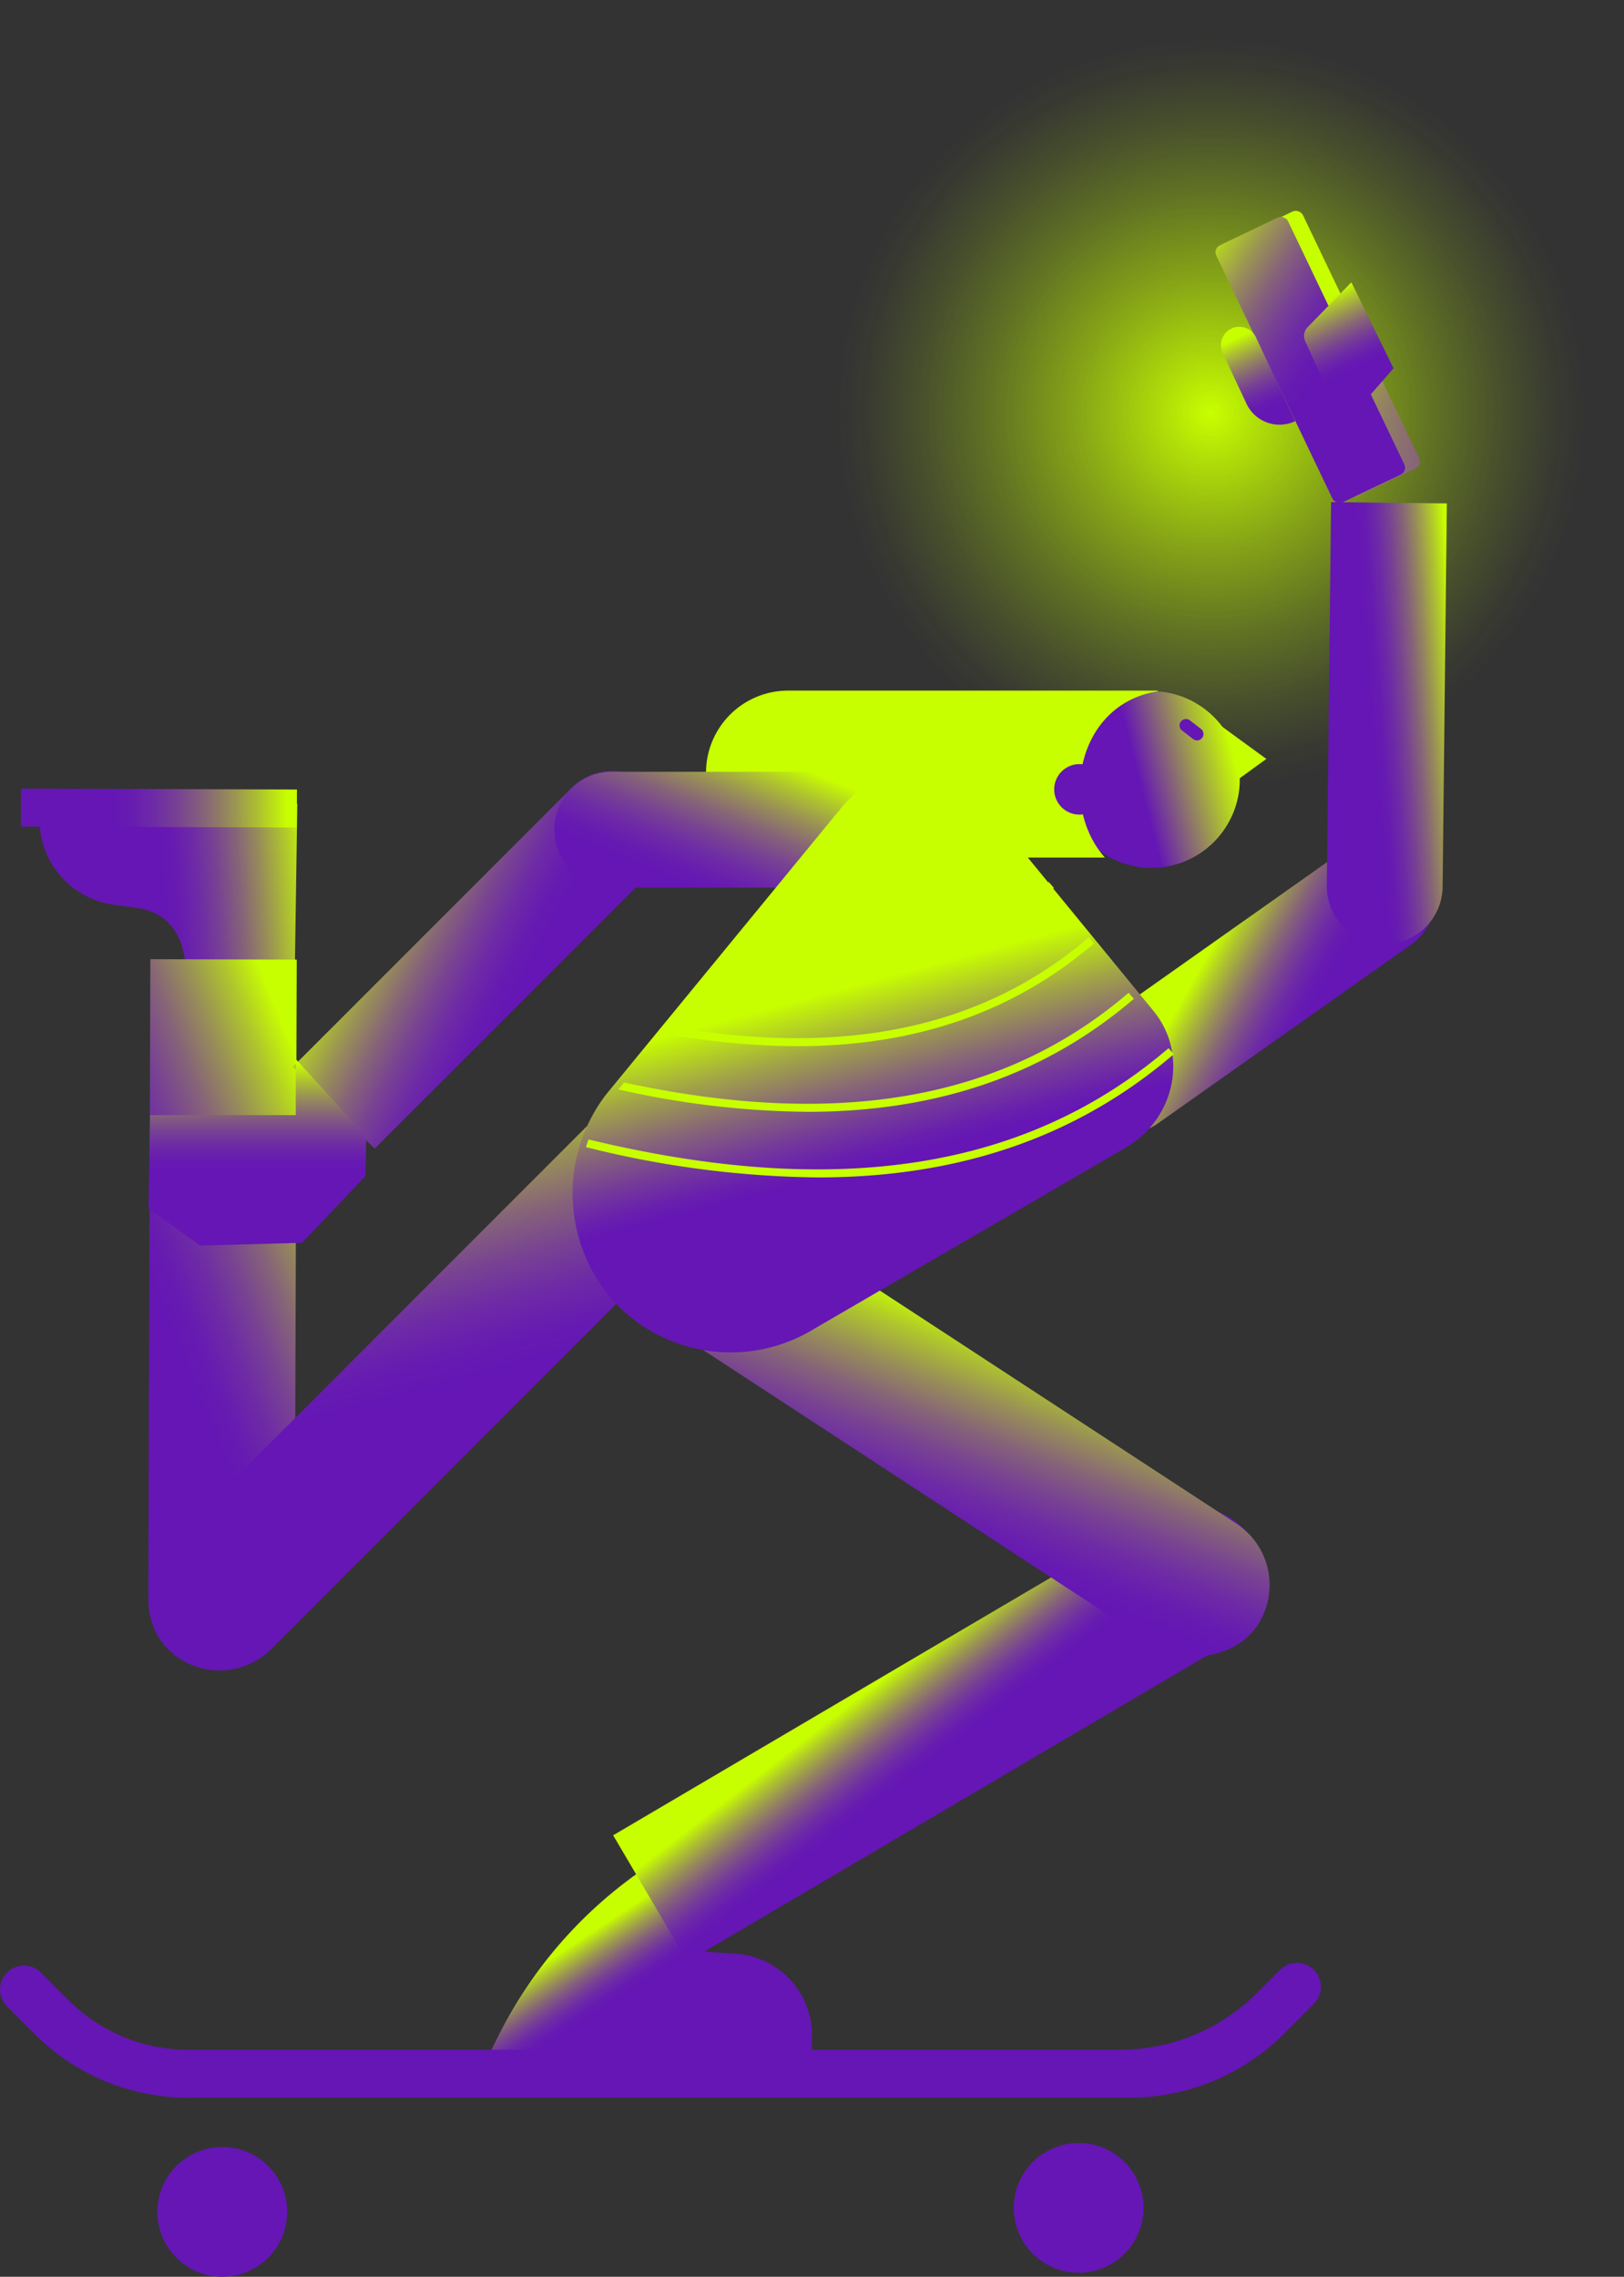 <svg id="Layer_1" data-name="Layer 1" xmlns="http://www.w3.org/2000/svg" xmlns:xlink="http://www.w3.org/1999/xlink" width="193.885" height="271.722" viewBox="0 0 193.885 271.722"><rect x="0" y="0" width="193.885" height="271.722" fill="#333333" stroke="none"/><defs><linearGradient id="linear-gradient" x1="155.975" y1="36.166" x2="164.797" y2="60.12" gradientTransform="translate(33.703 -64.127) rotate(25.56)" gradientUnits="userSpaceOnUse"><stop offset="0" stop-color="#c8ff00"/><stop offset="0.102" stop-color="#afc52d"/><stop offset="0.208" stop-color="#999056"/><stop offset="0.312" stop-color="#866478"/><stop offset="0.412" stop-color="#784293"/><stop offset="0.506" stop-color="#6d2aa6"/><stop offset="0.592" stop-color="#671bb1"/><stop offset="0.664" stop-color="#6516b5"/></linearGradient><radialGradient id="radial-gradient" cx="-4778.113" cy="49.283" r="44.688" gradientTransform="matrix(-1, 0, 0, 1, -4633.51, 0)" gradientUnits="userSpaceOnUse"><stop offset="0" stop-color="#c8ff00"/><stop offset="0.119" stop-color="#c8ff00" stop-opacity="0.847"/><stop offset="0.365" stop-color="#c8ff00" stop-opacity="0.55"/><stop offset="0.585" stop-color="#c8ff00" stop-opacity="0.314"/><stop offset="0.771" stop-color="#c8ff00" stop-opacity="0.143"/><stop offset="0.915" stop-color="#c8ff00" stop-opacity="0.039"/><stop offset="1" stop-color="#c8ff00" stop-opacity="0"/></radialGradient><linearGradient id="linear-gradient-2" x1="18114.67" y1="2891.14" x2="18089.759" y2="2891.325" gradientTransform="translate(-17966.996 -2798.183)" gradientUnits="userSpaceOnUse"><stop offset="0" stop-color="#c8ff00"/><stop offset="0.471" stop-color="#6516b5"/></linearGradient><linearGradient id="linear-gradient-3" x1="-2207.432" y1="-1547.039" x2="-2192.973" y2="-1524.318" gradientTransform="matrix(-0.602, -0.799, -0.799, 0.602, -2527.741, -725.599)" xlink:href="#linear-gradient"/><linearGradient id="linear-gradient-4" x1="-2198.775" y1="-1551.713" x2="-2179.709" y2="-1526.292" gradientTransform="matrix(0.604, 0.797, 0.797, -0.604, 2568.361, 910.143)" xlink:href="#linear-gradient"/><linearGradient id="linear-gradient-5" x1="-1514.621" y1="-2812.123" x2="-1507.63" y2="-2786.702" gradientTransform="matrix(-0.605, -0.796, -0.796, 0.605, -3111.311, 641.85)" gradientUnits="userSpaceOnUse"><stop offset="0" stop-color="#c8ff00"/><stop offset="0.153" stop-color="#afc52d"/><stop offset="0.313" stop-color="#999056"/><stop offset="0.47" stop-color="#866478"/><stop offset="0.62" stop-color="#784293"/><stop offset="0.762" stop-color="#6d2aa6"/><stop offset="0.892" stop-color="#671bb1"/><stop offset="1" stop-color="#6516b5"/></linearGradient><linearGradient id="linear-gradient-6" x1="-3814.634" y1="229.953" x2="-3822.228" y2="237.546" gradientTransform="matrix(-1, 0, -0.526, 1, -3622.147, 0)" xlink:href="#linear-gradient-5"/><linearGradient id="linear-gradient-7" x1="-4814.557" y1="69.068" x2="-4824.725" y2="82.732" gradientTransform="matrix(-1, 0.018, 0.018, 1, -4706.399, 214.792)" xlink:href="#linear-gradient"/><linearGradient id="linear-gradient-8" x1="4453.052" y1="-16434.428" x2="4453.089" y2="-16434.48" gradientTransform="matrix(0, -1, -1, 0, -16395.236, 4601.434)" xlink:href="#linear-gradient"/><linearGradient id="linear-gradient-9" x1="43.491" y1="105.573" x2="62.897" y2="116.246" gradientTransform="translate(180.59 151.439) rotate(135)" xlink:href="#linear-gradient-5"/><linearGradient id="linear-gradient-10" x1="117.163" y1="157.778" x2="107.466" y2="182.345" gradientTransform="translate(32.371 356.297) rotate(-123.166)" xlink:href="#linear-gradient-5"/><linearGradient id="linear-gradient-11" x1="42.65" y1="133.514" x2="51.4" y2="166.014" gradientTransform="translate(-102.047 84.748) rotate(-45)" xlink:href="#linear-gradient-5"/><linearGradient id="linear-gradient-12" x1="11003.844" y1="13820.816" x2="10990.658" y2="13838.397" gradientTransform="matrix(0.832, 0.419, -0.554, 0.629, -1341.827, -13186.002)" xlink:href="#linear-gradient"/><linearGradient id="linear-gradient-13" x1="-4798.563" y1="33.368" x2="-4782.675" y2="34.798" gradientTransform="matrix(-1, 0, 0, 1, -4624.279, 51.881)" xlink:href="#linear-gradient"/><linearGradient id="linear-gradient-14" x1="94.848" y1="91.212" x2="87.702" y2="108.288" gradientTransform="translate(-7.435 190.598) rotate(-90)" xlink:href="#linear-gradient-5"/><linearGradient id="linear-gradient-15" x1="99.586" y1="118.185" x2="108.336" y2="150.685" gradientUnits="userSpaceOnUse"><stop offset="0" stop-color="#c8ff00"/><stop offset="0.036" stop-color="#c1ee0d"/><stop offset="0.201" stop-color="#a1a248"/><stop offset="0.35" stop-color="#876677"/><stop offset="0.475" stop-color="#753b99"/><stop offset="0.572" stop-color="#6920ad"/><stop offset="0.629" stop-color="#6516b5"/></linearGradient><linearGradient id="linear-gradient-16" x1="30.724" y1="126.926" x2="30.724" y2="146.321" gradientTransform="matrix(1, 0, 0, 1, 0, 0)" xlink:href="#linear-gradient"/><linearGradient id="linear-gradient-17" x1="140.529" y1="32.489" x2="166.819" y2="49.8" gradientTransform="translate(33.843 -63.287) rotate(25.56)" xlink:href="#linear-gradient"/><linearGradient id="linear-gradient-18" x1="-6029.706" y1="4028.716" x2="-6044.092" y2="4028.716" gradientTransform="matrix(-0.429, -0.903, 0.903, -0.429, -6071.746, -3678.7)" xlink:href="#linear-gradient"/></defs><title>gd</title><rect x="153.458" y="25.231" width="9.5" height="33.995" rx="0.911" ry="0.911" transform="translate(-2.737 72.392) rotate(-25.56)" fill="url(#linear-gradient)"/><circle cx="144.603" cy="49.283" r="49.283" fill="url(#radial-gradient)"/><polygon points="144.234 85.506 151.186 90.574 146.55 93.939 144.234 85.506" fill="#c8ff00" fill-rule="evenodd"/><circle cx="137.467" cy="93.032" r="10.546" transform="translate(-18.263 35.583) rotate(-13.84)" fill="url(#linear-gradient-2)"/><path d="M142.251,85.486h0a.765.765,0,0,1,.765.765v1.67a.765.765,0,0,1-.765.765h0a.765.765,0,0,1-.765-.765v-1.67A.765.765,0,0,1,142.251,85.486Z" transform="translate(-13.552 146.627) rotate(-52.389)" fill="#6516b5"/><path d="M138.164,82.516c.028-.031.056-.062.084-.095H94.092a9.802,9.802,0,0,0-9.802,9.802v.321a9.802,9.802,0,0,0,9.802,9.802H131.914C126.424,96.214,128.519,84.077,138.164,82.516Z" fill="#c8ff00" fill-rule="evenodd"/><circle cx="128.872" cy="94.209" r="3.015" transform="translate(-0.553 0.761) rotate(-0.338)" fill="#6516b5"/><path d="M35.145,119.146l.349-23.219L4.707,95.67,4.711,97.84a10.251,10.251,0,0,0,8.875,10.138l2.847.386c5.28.853,5.798,5.686,5.779,8.479C22.186,120.772,35.145,119.146,35.145,119.146Z" fill-rule="evenodd" fill="url(#linear-gradient-3)"/><rect x="2.503" y="94.172" width="32.942" height="4.528" transform="translate(37.632 192.934) rotate(-179.813)" fill="url(#linear-gradient-4)"/><path d="M26.422,198.178h0a8.764,8.764,0,0,0,8.763-8.714l.241-74.94-17.477-.05L17.708,189.415A8.764,8.764,0,0,0,26.422,198.178Z" fill-rule="evenodd" fill="url(#linear-gradient-5)"/><path d="M80.505,220.757l-.803.477A52.626,52.626,0,0,0,59.504,242.97l-1.13,2.264,38.477.313.083-2.17a9.779,9.779,0,0,0-8.467-10.154l-5.463-.391c-4.825-.863-1.321-4.912.172-7.705C85.276,221.199,80.505,220.757,80.505,220.757Z" fill-rule="evenodd" fill="url(#linear-gradient-6)"/><path d="M149.75,184.113v0a8.764,8.764,0,0,0-11.965-3.093L73.202,219.035l8.871,15.058,64.583-38.016A8.764,8.764,0,0,0,149.75,184.113Z" fill-rule="evenodd" fill="url(#linear-gradient-7)"/><path d="M39.179,148.363h.079C39.226,148.393,39.2,148.391,39.179,148.363Z" fill-rule="evenodd" fill="url(#linear-gradient-8)"/><path d="M52.02,86.132h13.823a0,0,0,0,1,0,0v47.067a6.911,6.911,0,0,1-6.911,6.911h0a6.911,6.911,0,0,1-6.911-6.911V86.132a0,0,0,0,1,0,0Z" transform="translate(20.613 234.78) rotate(-135)" fill="url(#linear-gradient-9)"/><rect x="103.841" y="124.508" width="17.477" height="89.766" rx="8.739" ry="8.739" transform="translate(315.962 167.818) rotate(123.166)" fill="url(#linear-gradient-10)"/><rect x="42.538" y="121.365" width="17.477" height="88.38" rx="8.739" ry="8.739" transform="translate(132.084 12.232) rotate(45)" fill="url(#linear-gradient-11)"/><path d="M149.384,92.352h0a6.911,6.911,0,0,1,6.911,6.911v36.962a6.911,6.911,0,0,1-6.911,6.911h0a6.911,6.911,0,0,1-6.911-6.911V99.263a6.911,6.911,0,0,1,6.911-6.911Z" transform="translate(139.373 307.69) rotate(-125.228)" fill="url(#linear-gradient-12)"/><path d="M158.621,59.999h13.823a0,0,0,0,1,0,0v45.759a6.911,6.911,0,0,1-6.911,6.911h0a6.911,6.911,0,0,1-6.911-6.911V59.999A0,0,0,0,1,158.621,59.999Z" transform="translate(0.97 -1.834) rotate(0.637)" fill="url(#linear-gradient-13)"/><path d="M91.582,73.624h0A6.911,6.911,0,0,1,98.493,80.535v36.962a6.911,6.911,0,0,1-6.911,6.911h0a6.911,6.911,0,0,1-6.911-6.911V80.535A6.911,6.911,0,0,1,91.582,73.624Z" transform="translate(190.598 7.435) rotate(90)" fill="url(#linear-gradient-14)"/><path d="M73.554,155.608l0,0a19.378,19.378,0,0,1-1.208-24.969l28.017-34.135c4.419-5.575,12.776-5.838,17.118-.539l20.256,24.721c4.168,5.087,2.58,12.836-3.337,16.276l-37.34,21.712A19.044,19.044,0,0,1,73.554,155.608Z" fill-rule="evenodd" fill="url(#linear-gradient-15)"/><path d="M22.53,250.352H134.852a26.077,26.077,0,0,0,18.439-7.638l3.571-3.571a2.86,2.86,0,0,0,0-4.044h0a2.86,2.86,0,0,0-4.044-0l-2.733,2.733a23.217,23.217,0,0,1-16.417,6.8H22.53a20.224,20.224,0,0,1-14.395-5.963l-3.252-3.253a2.86,2.86,0,0,0-4.044-0l-0.0 0a2.86,2.86,0,0,0-0,4.044L4.09,242.714A25.908,25.908,0,0,0,22.53,250.352Z" fill="#6516b5"/><circle cx="128.779" cy="263.5" r="7.746" fill="#6516b5"/><circle cx="26.537" cy="263.976" r="7.746" fill="#6516b5"/><path d="M67.372,136.202l.235-.924c30.618,7.768,53.89,4.355,71.144-10.436l.62.723c-11.46,9.824-25.51,14.709-42.527,14.709A120.463,120.463,0,0,1,67.372,136.202Zm28.244-3.762c15.602,0,28.482-4.477,38.989-13.486l-.62-.723c-15.798,13.543-37.108,16.667-65.148,9.553l-.235.924A110.435,110.435,0,0,0,95.615,132.44Zm-1.228-7.833c14.185,0,25.896-4.072,35.451-12.263l-.62-.723c-14.342,12.294-33.69,15.131-59.151,8.67l-.235.924A100.371,100.371,0,0,0,94.387,124.607ZM93.159,116.774c12.769,0,23.311-3.666,31.913-11.041l-.62-.723c-12.886,11.046-30.273,13.594-53.155,7.788l-.235.924A90.329,90.329,0,0,0,93.159,116.774Zm-1.229-7.834c11.352,0,20.726-3.26,28.376-9.818l-.62-.723c-11.43,9.797-26.855,12.057-47.158,6.905l-.235.924A80.265,80.265,0,0,0,91.93,108.941Z" fill="none"/><path d="M69.955,136.902c.094-.306.197-.61.307-.912,29.683,7.151,52.353,3.585,69.249-10.899l.62.723c-11.46,9.824-25.51,14.709-42.527,14.709A118.294,118.294,0,0,1,69.955,136.902Z" fill="#c8ff00"/><path d="M125.213,105.259l.62.723c-8.602,7.375-19.144,11.041-31.913,11.041a75.714,75.714,0,0,1-8.967-.568l.716-.872C101.996,117.415,115.016,114.001,125.213,105.259Z" fill="#c8ff00"/><path d="M120.925,99.488c-7.624,6.478-16.951,9.702-28.234,9.702-.576,0-1.162-.016-1.748-.033l.768-.936c11.499.187,20.95-2.955,28.611-9.469Z" fill="#c8ff00"/><path d="M129.979,111.87l.62.723c-9.555,8.191-21.266,12.263-35.451,12.263a90.425,90.425,0,0,1-15.85-1.511l.688-.838C100.992,126.154,117.409,122.645,129.979,111.87Z" fill="#c8ff00"/><path d="M73.825,130.014l.679-.827c25.634,5.552,45.378,2.035,60.241-10.706l.62.723c-10.507,9.008-23.387,13.486-38.989,13.486A105.19,105.19,0,0,1,73.825,130.014Z" fill="#c8ff00"/><polygon points="17.727 144.211 23.896 148.653 36.071 148.324 43.64 140.345 43.722 135.656 35.309 126.393 35.309 133.085 17.922 133.085 17.727 144.211" fill-rule="evenodd" fill="url(#linear-gradient-16)"/><rect x="151.678" y="25.959" width="9.5" height="33.995" rx="0.911" ry="0.911" transform="translate(-3.225 71.695) rotate(-25.56)" fill="url(#linear-gradient-17)"/><path d="M161.337,33.688l5.03,10.266L161.936,49.039a1.49,1.49,0,0,1-2.479-.36l-3.633-7.963a1.487,1.487,0,0,1,.284-1.654C157.682,37.435,161.337,33.688,161.337,33.688ZM145.978,42.138l2.83,6.034a4.368,4.368,0,0,0,5.829,2.091h0L149.943,40.255a2.195,2.195,0,0,0-2.042-1.252h0A2.195,2.195,0,0,0,145.978,42.138Z" fill-rule="evenodd" fill="url(#linear-gradient-18)"/></svg>